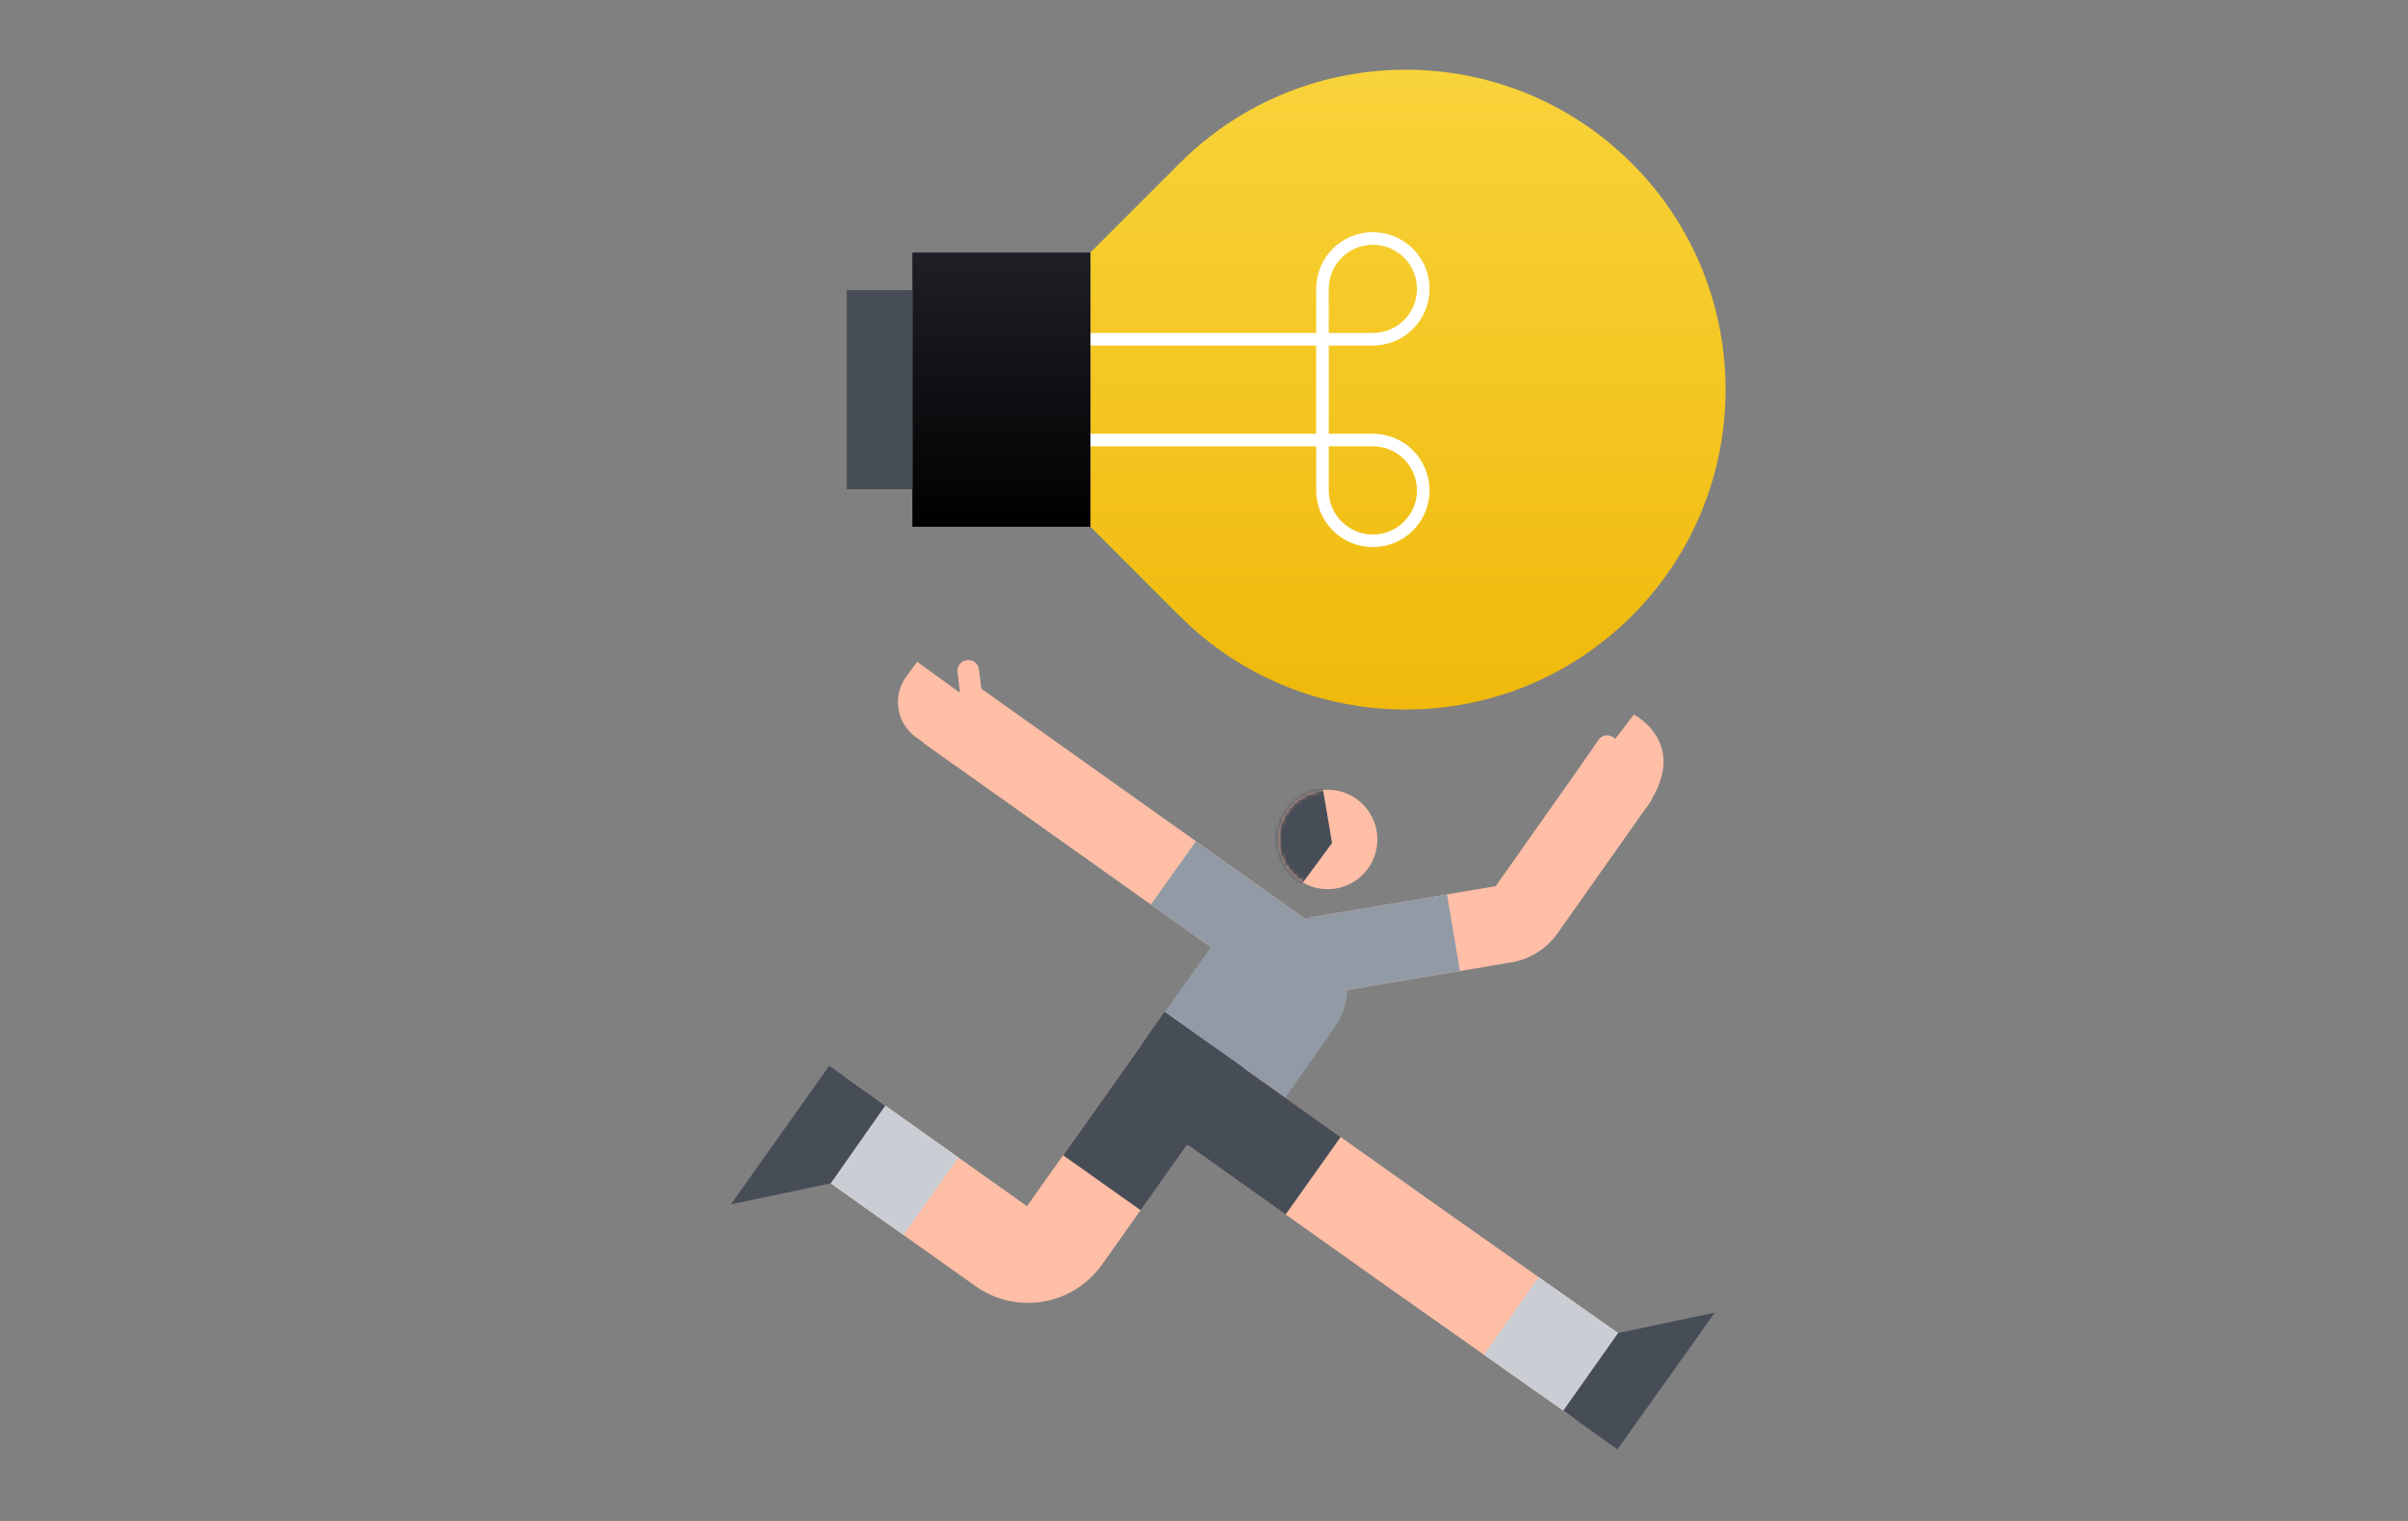 <svg xmlns="http://www.w3.org/2000/svg" fill="none" viewBox="0 0 570 360" height="360" width="570">
<rect x="0" y="0" width="570" height="360" fill="#808080" stroke="none"/>
<path fill="url(#paint0_linear_2893_19200)" d="M279.198 145.767C308.77 175.339 356.715 175.339 386.287 145.767C415.858 116.195 415.859 68.25 386.287 38.679C356.715 9.107 308.77 9.107 279.198 38.679L225.654 92.223L279.198 145.767Z"></path>
<path stroke-width="2.979" stroke="white" d="M324.974 128.007C331.561 128.007 336.901 122.667 336.901 116.079V116.079C336.901 109.492 331.561 104.152 324.974 104.152L313.047 104.152L313.047 116.079C313.047 122.667 318.387 128.007 324.974 128.007V128.007Z"></path>
<path stroke-width="2.979" stroke="white" d="M324.974 56.446C331.561 56.446 336.901 61.786 336.901 68.374V68.374C336.901 74.961 331.561 80.3 324.974 80.3L313.047 80.3L313.047 68.374C313.047 61.786 318.387 56.446 324.974 56.446V56.446Z"></path>
<path stroke-width="2.979" stroke="white" d="M313.047 104.152L313.047 80.298L253.134 80.298L253.134 104.152L313.047 104.152Z"></path>
<rect fill="url(#paint1_linear_2893_19200)" transform="matrix(2.18557e-08 -1 -1 -2.18557e-08 258.13 124.674)" height="42.161" width="64.905"></rect>
<path fill="#474D57" d="M215.969 115.802L215.969 68.648L200.436 68.648L200.436 115.802L215.969 115.802Z"></path>
<path fill="#FFBEA6" d="M243.097 285.488L270.068 247.461L288.411 260.471L260.849 299.332C253.989 309.005 240.585 311.282 230.915 304.419L187.011 273.257L200.027 254.919L243.097 285.488Z" clip-rule="evenodd" fill-rule="evenodd"></path>
<path fill="#CACED4" d="M187.012 273.257L213.867 292.319L226.883 273.98L200.028 254.919L187.012 273.257Z" clip-rule="evenodd" fill-rule="evenodd"></path>
<path fill="#474D57" d="M173.007 285.07L196.295 252.259L209.565 261.678L196.651 280.083L173.007 285.07Z"></path>
<path fill="#FFBEA6" d="M303.469 227.61C304.313 232.62 309.059 235.997 314.07 235.152L357.732 227.792C362.162 227.045 366.111 224.56 368.702 220.89L390.942 189.379L375.909 178.769L354.04 209.755L311.011 217.009C306.001 217.853 302.624 222.599 303.469 227.61Z" clip-rule="evenodd" fill-rule="evenodd"></path>
<path fill="#929AA5" d="M301.378 227.969C302.224 232.979 306.971 236.355 311.981 235.509L345.576 229.841L342.515 211.698L308.919 217.366C303.909 218.212 300.533 222.959 301.378 227.969Z" clip-rule="evenodd" fill-rule="evenodd"></path>
<path fill="#FFBEA6" d="M388.909 192.178C401.005 176.374 386.751 169.135 386.751 169.135L376.273 182.825C376.273 182.825 389.066 191.422 388.909 192.178Z"></path>
<path fill="#FFBEA6" d="M374.441 185.419C373.274 184.625 372.972 183.035 373.767 181.868L378.33 175.163C379.125 173.997 380.714 173.695 381.881 174.489C383.048 175.283 383.35 176.873 382.556 178.039L377.992 184.744C377.197 185.911 375.608 186.213 374.441 185.419Z" clip-rule="evenodd" fill-rule="evenodd"></path>
<path fill="#FFBEA6" d="M315.309 221.997L307.809 216.669L229.281 160.881L218.625 175.881L297.153 231.669L304.653 236.997L315.309 221.997Z" clip-rule="evenodd" fill-rule="evenodd"></path>
<path fill="#929AA5" d="M315.307 221.992L283.087 199.119L272.436 214.122L304.655 236.995L315.307 221.992Z" clip-rule="evenodd" fill-rule="evenodd"></path>
<path fill="#FFBEA6" d="M234.237 169.067L226.017 181.1L216.809 174.489C212.17 171.159 211.159 164.675 214.564 160.091L217.121 156.647L234.237 169.067Z"></path>
<path fill="#FFBEA6" d="M228.89 156.237C230.291 156.068 231.564 157.067 231.733 158.468L232.576 165.468C232.745 166.869 231.745 168.142 230.344 168.311C228.943 168.479 227.67 167.48 227.501 166.079L226.658 159.079C226.49 157.678 227.489 156.405 228.89 156.237Z" clip-rule="evenodd" fill-rule="evenodd"></path>
<path fill="#FFBEA6" d="M312.312 187.086C305.908 188.173 301.598 194.251 302.686 200.662C303.775 207.073 309.849 211.389 316.253 210.302C322.657 209.215 326.967 203.136 325.879 196.725C324.79 190.315 318.716 185.999 312.312 187.086Z"></path>
<mask height="25" width="25" y="186" x="302" maskUnits="userSpaceOnUse" style="mask-type:alpha" id="mask0_2893_19200">
<path fill="#1E2026" d="M304.677 191.881C300.917 197.178 302.168 204.523 307.471 208.287C312.773 212.051 320.12 210.807 323.88 205.51C327.64 200.213 326.389 192.867 321.086 189.104C315.784 185.34 308.437 186.583 304.677 191.881Z"></path>
</mask>
<g mask="url(#mask0_2893_19200)">
<path fill="#474D57" d="M312.203 181.23L294.026 184.316L297.134 202.624L307.709 209.84L315.311 199.539L312.203 181.23Z"></path>
</g>
<path fill="#929AA5" d="M287.31 223.234L275.408 239.935L303.914 260.279L315.787 243.394C321.312 235.537 319.446 224.692 311.614 219.133C303.768 213.564 292.895 215.399 287.31 223.234Z"></path>
<path fill="#474D57" d="M251.658 273.448L275.682 239.555L294.036 252.565L270.012 286.458L251.658 273.448Z" clip-rule="evenodd" fill-rule="evenodd"></path>
<path fill="#FFBEA6" d="M373.176 336.102L329.226 305.133L282.27 271.805C277.206 268.211 276.015 261.192 279.609 256.128C283.204 251.064 290.223 249.872 295.287 253.467L342.195 286.761L342.227 286.783L386.129 317.719L373.176 336.102Z" clip-rule="evenodd" fill-rule="evenodd"></path>
<path fill="#474D57" d="M304.32 287.465L273.094 265.295L286.118 246.951L317.344 269.121L304.32 287.465Z" clip-rule="evenodd" fill-rule="evenodd"></path>
<path fill="#CACED4" d="M373.18 336.102L351.259 320.658L364.211 302.274L386.132 317.718L373.18 336.102Z" clip-rule="evenodd" fill-rule="evenodd"></path>
<path fill="#474D57" d="M405.923 310.678L382.858 343.077L370.043 333.893L383.015 315.534L405.923 310.678Z"></path>
<path fill="#474D57" d="M294.314 252.766L275.673 239.551L272.89 243.476C267.24 251.447 269.121 262.49 277.092 268.14L281.3 271.124L294.314 252.766Z"></path>
<defs>
<linearGradient gradientUnits="userSpaceOnUse" y2="16.5" x2="317.06" y1="167.946" x1="317.06" id="paint0_linear_2893_19200">
<stop stop-color="#F0B90B"></stop>
<stop stop-color="#F8D33A" offset="1"></stop>
</linearGradient>
<linearGradient gradientUnits="userSpaceOnUse" y2="42.161" x2="0" y1="42.161" x1="64.905" id="paint1_linear_2893_19200">
<stop stop-color="#1E2026"></stop>
<stop offset="1"></stop>
</linearGradient>
</defs>
</svg>
